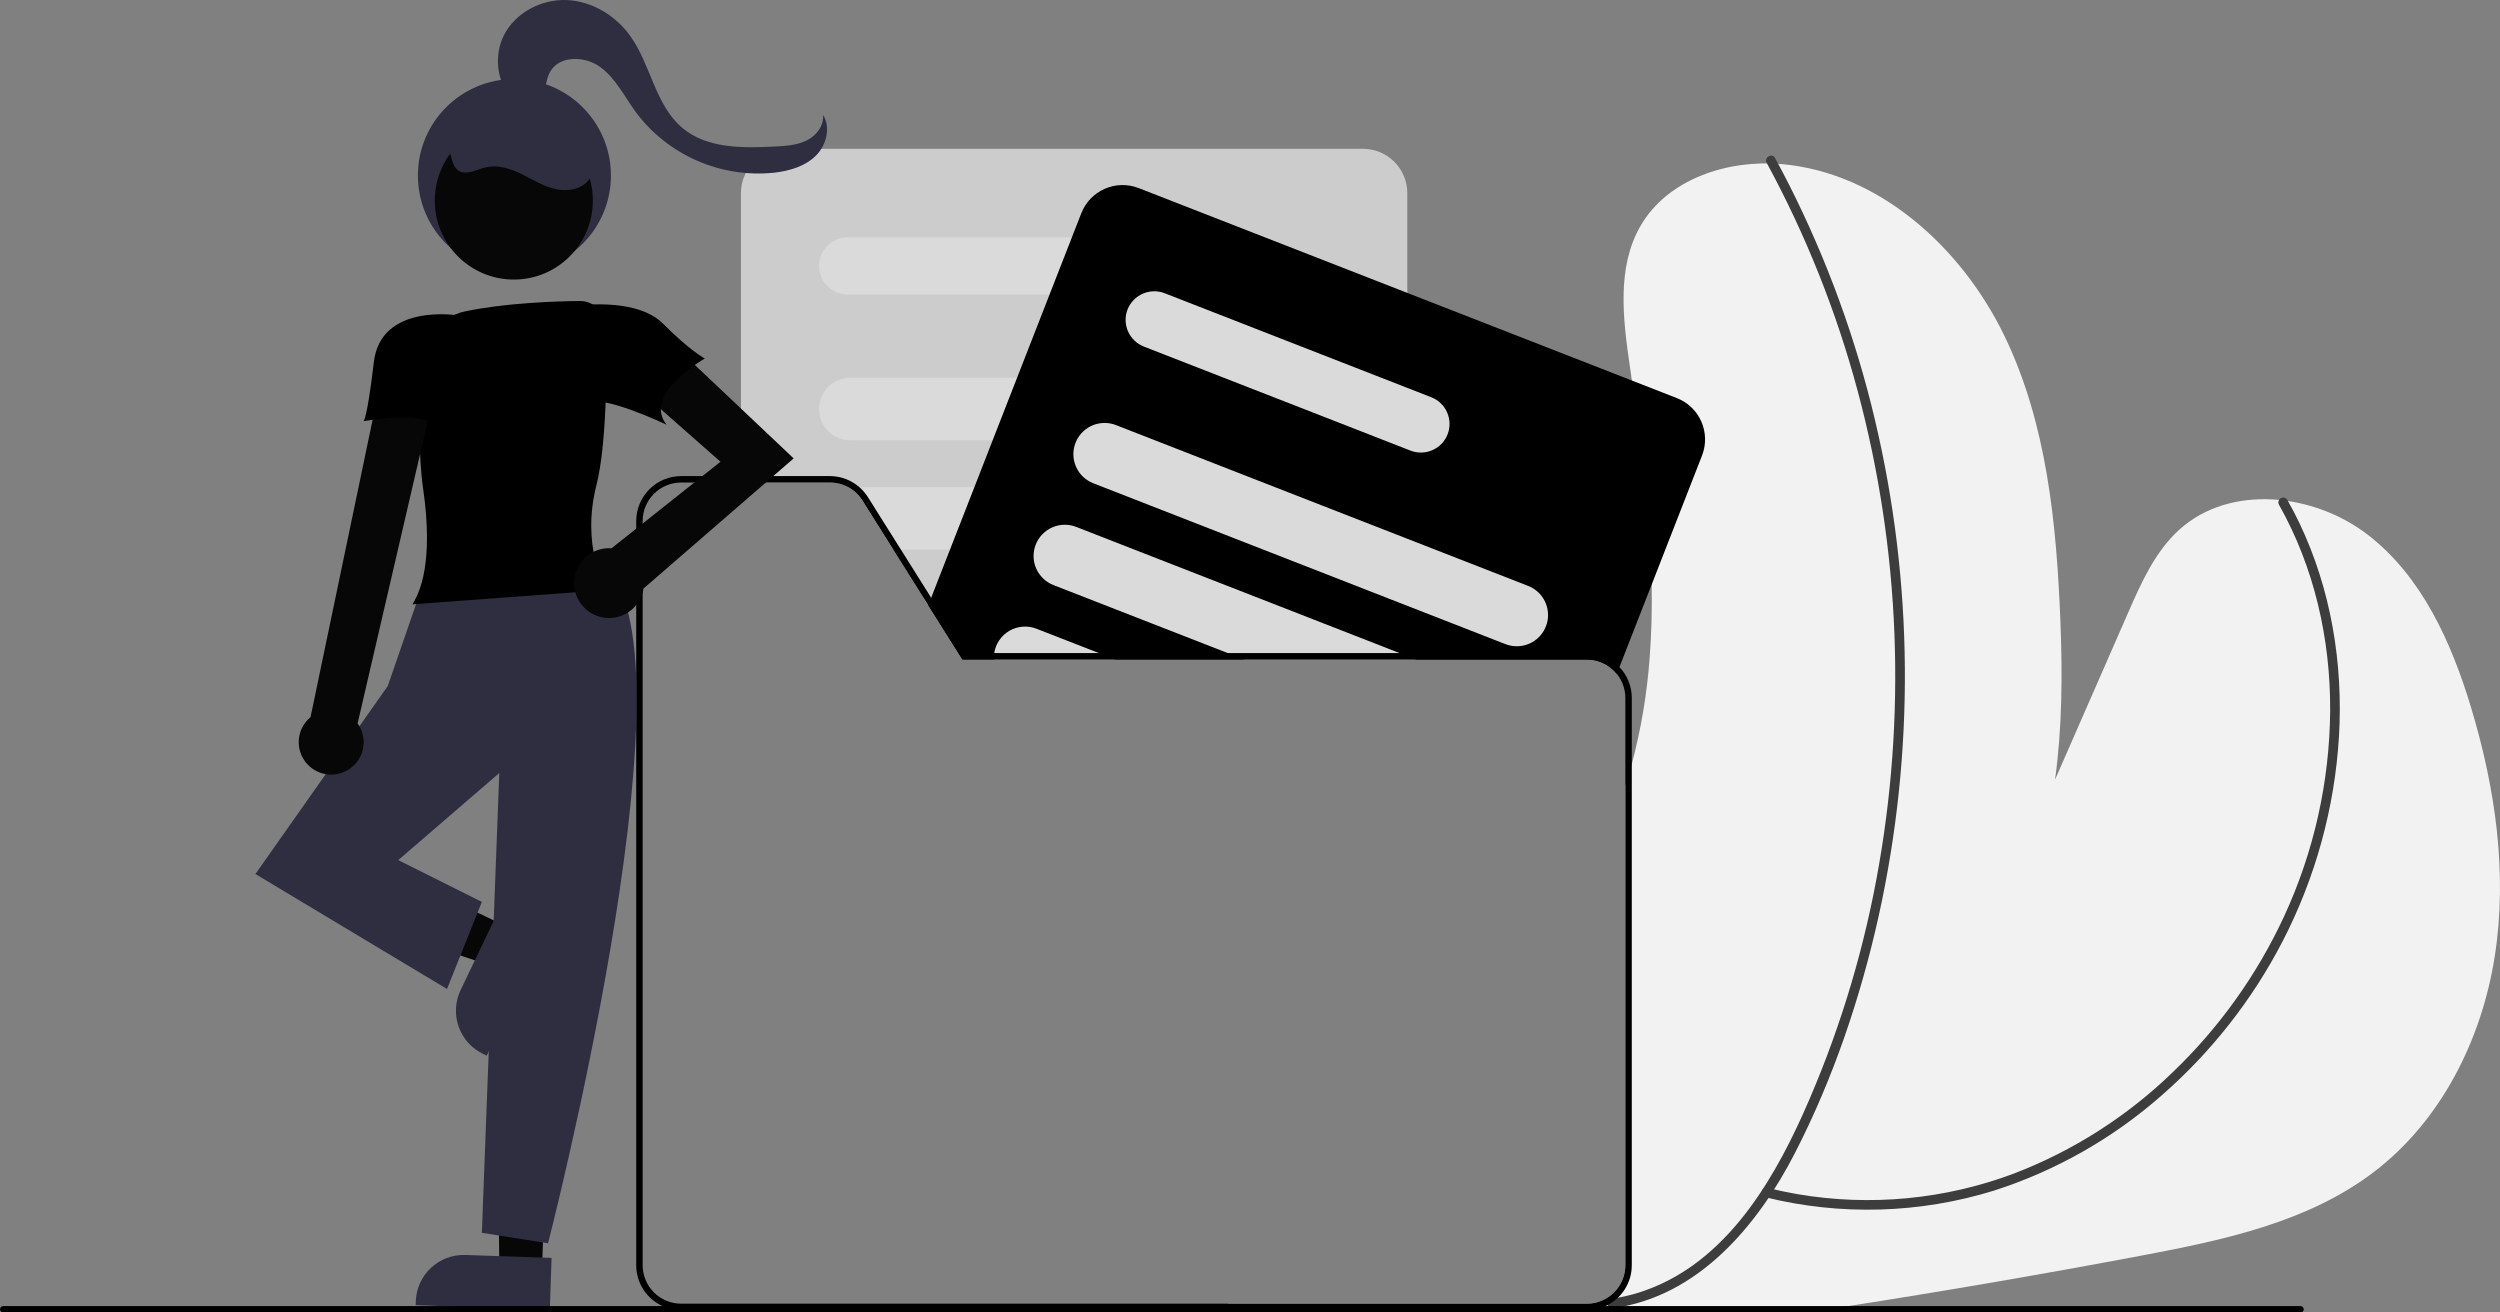 <svg width="160" height="84" viewBox="0 0 160 84" fill="none" xmlns="http://www.w3.org/2000/svg">
<rect x="0" y="0" width="160" height="84" fill="#808080" stroke="none"/>
<g clip-path="url(#clip0_65_1025)">
<path d="M159.66 61.229C158.822 66.556 156.225 71.725 151.94 74.997C147.723 78.219 142.32 79.364 137.104 80.348C130.848 81.529 124.575 82.61 118.285 83.588C117.393 83.73 116.501 83.868 115.608 84H78.97C78.933 83.951 78.894 83.899 78.857 83.848C78.797 83.761 78.738 83.675 78.68 83.588C78.647 83.539 78.614 83.487 78.581 83.436H101.562C102.214 83.435 102.839 83.176 103.3 82.716C103.762 82.255 104.021 81.63 104.023 80.978V50.309C104.171 49.844 104.309 49.377 104.434 48.903C105.02 46.698 105.402 44.444 105.573 42.169C105.697 40.584 105.734 38.998 105.707 37.411C105.631 33.048 105.06 28.686 104.441 24.354C104.395 24.035 104.348 23.713 104.303 23.394C103.866 20.384 103.469 17.109 104.986 14.471C106.722 11.453 110.575 10.195 114.045 10.504C120.286 11.062 125.543 15.841 128.276 21.48C131.006 27.117 131.618 33.528 131.867 39.787C131.999 43.106 131.984 46.573 131.521 49.902C133.086 46.324 134.652 42.745 136.22 39.167C137.056 37.258 137.936 35.288 139.484 33.892C142.721 30.971 148.075 31.56 151.532 34.22C154.988 36.882 156.882 41.088 158.142 45.261C159.703 50.423 160.5 55.903 159.66 61.229Z" fill="#F2F2F2"/>
<path d="M145.853 32.3C148.116 36.308 149.155 40.904 149.13 45.491C149.095 50.038 148.089 54.526 146.179 58.653C144.451 62.379 142.044 65.752 139.081 68.597C136.157 71.436 132.687 73.652 128.882 75.111C124.466 76.766 119.69 77.219 115.042 76.426C114.396 76.315 113.755 76.18 113.119 76.022C112.733 75.927 112.568 76.523 112.955 76.618C117.792 77.817 122.865 77.671 127.625 76.196C131.59 74.921 135.248 72.84 138.37 70.084C141.531 67.321 144.146 63.989 146.077 60.261C148.19 56.18 149.423 51.7 149.696 47.113C149.966 42.457 149.185 37.719 147.172 33.496C146.928 32.984 146.666 32.482 146.386 31.988C146.343 31.921 146.276 31.872 146.198 31.853C146.12 31.834 146.038 31.846 145.969 31.887C145.9 31.927 145.849 31.993 145.827 32.07C145.806 32.147 145.815 32.23 145.853 32.3H145.853Z" fill="#3D3D3D"/>
<path d="M113.068 10.422C115.578 15.048 117.534 19.953 118.895 25.036C121.621 35.217 122.031 45.88 120.096 56.24C119.131 61.416 117.555 66.46 115.404 71.266C113.258 76.032 110.169 81.053 104.893 82.722C104.298 82.909 103.687 83.046 103.069 83.129C102.677 83.183 102.844 83.778 103.233 83.725C108.691 82.976 112.483 78.443 114.862 73.821C117.323 69.04 119.075 63.847 120.24 58.605C122.55 48.144 122.467 37.297 119.997 26.874C118.771 21.681 116.937 16.651 114.534 11.886C114.233 11.289 113.922 10.697 113.602 10.11C113.412 9.761 112.878 10.072 113.068 10.422V10.422Z" fill="#3D3D3D"/>
<path d="M87.236 9.524H50.253C49.502 9.525 48.782 9.823 48.252 10.354C47.721 10.885 47.422 11.604 47.421 12.355V30.882H53.113C53.529 30.881 53.939 30.986 54.303 31.188C54.668 31.389 54.974 31.68 55.195 32.033L57.167 35.173L59.054 38.173L59.408 38.737L61.566 42.169L61.591 42.208H90.067V12.355C90.066 11.604 89.768 10.885 89.237 10.354C88.706 9.823 87.987 9.525 87.236 9.524Z" fill="#CCCCCC"/>
<path d="M72.577 15.188H54.252C53.766 15.188 53.3 15.38 52.956 15.724C52.613 16.067 52.42 16.533 52.42 17.019C52.42 17.505 52.613 17.97 52.956 18.314C53.3 18.657 53.766 18.85 54.252 18.85H72.577C73.062 18.85 73.528 18.657 73.872 18.314C74.215 17.97 74.408 17.505 74.408 17.019C74.408 16.533 74.215 16.067 73.872 15.724C73.528 15.38 73.062 15.188 72.577 15.188Z" fill="#DADADA"/>
<path d="M82.739 24.181H54.419C53.888 24.181 53.38 24.391 53.005 24.766C52.63 25.141 52.419 25.65 52.419 26.18C52.419 26.71 52.63 27.218 53.005 27.593C53.38 27.968 53.888 28.179 54.419 28.179H82.739C83.269 28.179 83.778 27.968 84.153 27.593C84.528 27.218 84.738 26.71 84.738 26.18C84.738 25.65 84.528 25.141 84.153 24.766C83.778 24.391 83.269 24.181 82.739 24.181Z" fill="#DADADA"/>
<path d="M84.547 32.328C84.386 31.984 84.13 31.693 83.81 31.489C83.49 31.285 83.118 31.177 82.739 31.177H54.419C54.375 31.177 54.334 31.179 54.291 31.181C54.66 31.383 54.972 31.676 55.195 32.033L57.167 35.173H82.739C83.075 35.173 83.406 35.088 83.701 34.926C83.995 34.764 84.244 34.531 84.425 34.247C84.605 33.963 84.711 33.639 84.732 33.303C84.753 32.968 84.69 32.632 84.547 32.328Z" fill="#DADADA"/>
<path d="M84.718 39.902C84.652 39.423 84.416 38.984 84.052 38.666C83.688 38.348 83.222 38.173 82.739 38.172H59.054L59.408 38.736L61.566 42.169H82.739C83.155 42.169 83.56 42.039 83.898 41.796C84.157 41.611 84.369 41.367 84.514 41.084C84.66 40.801 84.736 40.488 84.736 40.169C84.736 40.08 84.73 39.99 84.718 39.902Z" fill="#DADADA"/>
<path d="M107.323 25.48L104.441 24.354L90.067 18.746L72.871 12.036C72.171 11.764 71.392 11.781 70.704 12.083C70.017 12.385 69.477 12.947 69.204 13.646L68.602 15.188L67.171 18.851L65.091 24.181L63.53 28.179L62.361 31.177L60.8 35.173L59.628 38.173L59.595 38.259L59.408 38.737L61.566 42.169L61.591 42.208H101.562C101.929 42.208 102.291 42.29 102.622 42.448C102.953 42.606 103.245 42.837 103.475 43.122L103.644 42.694L105.707 37.411L108.932 29.149C109.204 28.449 109.187 27.67 108.886 26.982C108.585 26.294 108.023 25.754 107.323 25.48Z" fill="black"/>
<path d="M91.608 25.426L90.067 24.825L74.537 18.766C74.084 18.591 73.58 18.602 73.135 18.797C72.691 18.991 72.341 19.354 72.163 19.806C71.987 20.259 71.998 20.763 72.193 21.208C72.389 21.653 72.752 22.002 73.204 22.18L78.334 24.181L84.678 26.655L90.067 28.76L90.275 28.84C90.728 29.015 91.232 29.005 91.676 28.809C92.12 28.614 92.469 28.25 92.646 27.798C92.822 27.346 92.812 26.842 92.617 26.398C92.423 25.953 92.06 25.604 91.608 25.426Z" fill="#DADADA"/>
<path d="M97.802 37.499L90.067 34.481L84.547 32.328L81.598 31.177L73.917 28.179L71.421 27.205C70.956 27.023 70.439 27.023 69.973 27.203C69.507 27.383 69.125 27.731 68.903 28.179C68.878 28.231 68.853 28.284 68.833 28.34C68.737 28.584 68.691 28.845 68.696 29.107C68.702 29.37 68.759 29.628 68.864 29.869C68.969 30.109 69.121 30.326 69.31 30.508C69.5 30.69 69.723 30.832 69.968 30.928L70.606 31.177L80.844 35.173L90.067 38.772L96.348 41.224C96.579 41.314 96.825 41.36 97.073 41.36C97.539 41.361 97.991 41.198 98.35 40.901C98.71 40.604 98.954 40.19 99.04 39.732C99.127 39.274 99.05 38.8 98.824 38.392C98.598 37.984 98.236 37.669 97.802 37.499H97.802Z" fill="#DADADA"/>
<path d="M90.067 41.99L89.571 41.796L84.718 39.902L80.284 38.172L72.595 35.173L68.876 33.721C68.631 33.626 68.37 33.579 68.108 33.584C67.845 33.59 67.586 33.647 67.345 33.752C67.105 33.858 66.887 34.01 66.705 34.199C66.523 34.389 66.381 34.612 66.285 34.857C66.19 35.102 66.144 35.363 66.149 35.625C66.155 35.888 66.212 36.147 66.318 36.387C66.424 36.628 66.576 36.845 66.766 37.027C66.956 37.208 67.18 37.351 67.424 37.446L69.286 38.173L78.573 41.796L79.528 42.169L79.627 42.208H90.625L90.067 41.99Z" fill="#DADADA"/>
<path d="M71.281 42.169L70.326 41.796L66.333 40.238C66.054 40.128 65.754 40.083 65.455 40.106C65.157 40.128 64.867 40.218 64.607 40.367C64.348 40.517 64.125 40.723 63.956 40.97C63.787 41.218 63.676 41.5 63.631 41.796C63.611 41.919 63.604 42.044 63.609 42.169C63.608 42.182 63.609 42.195 63.611 42.208H71.382L71.281 42.169Z" fill="#DADADA"/>
<path d="M79.528 42.169L78.573 41.796H63.631C63.611 41.919 63.604 42.044 63.609 42.169H61.566L61.591 42.208H79.627L79.528 42.169ZM79.528 42.169H61.566L61.591 42.208H79.627L79.528 42.169ZM79.528 42.169H61.566L61.591 42.208H79.627L79.528 42.169ZM79.627 42.208L79.528 42.169H61.566L61.591 42.208H79.627ZM43.589 83.436C42.937 83.435 42.313 83.175 41.852 82.715C41.391 82.254 41.132 81.629 41.13 80.978V33.342C41.131 32.69 41.39 32.065 41.851 31.604C42.312 31.143 42.937 30.883 43.589 30.882H47.421V30.47H43.589C42.828 30.472 42.098 30.775 41.56 31.313C41.022 31.852 40.72 32.581 40.719 33.342V80.978C40.719 81.528 40.878 82.067 41.176 82.53C41.475 82.993 41.9 83.36 42.401 83.588H78.68C78.647 83.539 78.614 83.487 78.581 83.436H43.589ZM103.644 42.694C103.376 42.41 103.054 42.184 102.696 42.029C102.338 41.875 101.952 41.796 101.562 41.796H61.819L59.595 38.259L59.542 38.172L57.656 35.173L55.543 31.813C55.284 31.402 54.925 31.064 54.501 30.829C54.076 30.594 53.598 30.471 53.113 30.47H43.589C42.828 30.472 42.098 30.775 41.56 31.313C41.022 31.852 40.72 32.581 40.719 33.342V80.978C40.719 81.528 40.878 82.067 41.176 82.53C41.475 82.993 41.9 83.36 42.401 83.588C42.774 83.76 43.179 83.848 43.589 83.847H101.562C101.973 83.848 102.379 83.76 102.752 83.588C103.253 83.36 103.678 82.993 103.977 82.53C104.275 82.067 104.434 81.528 104.434 80.978V44.668C104.435 43.932 104.152 43.225 103.644 42.694ZM104.023 80.978C104.021 81.629 103.762 82.254 103.3 82.715C102.839 83.176 102.214 83.435 101.562 83.436H43.589C42.937 83.435 42.313 83.175 41.852 82.715C41.391 82.254 41.132 81.629 41.13 80.978V33.342C41.131 32.69 41.39 32.065 41.851 31.604C42.312 31.143 42.937 30.883 43.589 30.882H53.113C53.529 30.881 53.939 30.986 54.303 31.187C54.668 31.389 54.974 31.68 55.195 32.033L57.168 35.173L59.054 38.172L59.408 38.736L61.566 42.169L61.591 42.208H101.562C102.214 42.208 102.84 42.468 103.301 42.929C103.763 43.39 104.022 44.016 104.023 44.668V80.978ZM79.528 42.169H61.566L61.591 42.208H79.627L79.528 42.169ZM79.528 42.169H61.566L61.591 42.208H79.627L79.528 42.169ZM79.528 42.169H61.566L61.591 42.208H79.627L79.528 42.169ZM79.528 42.169L78.573 41.796H61.819L59.595 38.259L59.408 38.736L61.566 42.169L61.591 42.208H79.627L79.528 42.169Z" fill="black"/>
<path d="M32.315 59.247L31.135 61.712L21.062 58.337L22.803 54.698L32.315 59.247Z" fill="#070707"/>
<path d="M29.479 63.366L31.863 58.382L34.857 59.814L31.15 67.563L30.921 67.453C30.188 67.103 29.624 66.475 29.353 65.708C29.083 64.942 29.128 64.099 29.479 63.366Z" fill="#2F2E41"/>
<path d="M34.689 81.265L31.957 81.173L31.842 70.54L35.045 70.73L34.689 81.265Z" fill="#070707"/>
<path d="M29.778 80.318L35.301 80.505L35.189 83.821L26.603 83.532L26.611 83.278C26.639 82.466 26.988 81.697 27.582 81.142C28.176 80.587 28.966 80.291 29.778 80.318Z" fill="#2F2E41"/>
<path d="M39.089 36.767C39.089 36.767 30.727 34.649 26.937 37.77L24.819 43.9L16.346 55.938L28.609 63.295L30.839 57.722L25.488 55.047L31.954 49.474L30.839 78.9L35.075 79.569C35.075 79.569 44.44 43.231 39.089 36.767Z" fill="#2F2E41"/>
<path d="M26.403 38.676L26.505 38.495C27.579 36.586 27.405 33.476 27.07 31.204C26.79 29.301 26.798 25.947 26.854 23.468C26.868 22.632 27.167 21.825 27.701 21.18C28.234 20.536 28.972 20.093 29.791 19.923C32.335 19.394 35.458 19.282 37.093 19.262L37.094 19.373L37.093 19.262C37.537 19.26 37.964 19.432 38.283 19.742C38.601 20.052 38.786 20.474 38.797 20.918C38.846 23.587 38.831 28.454 38.168 31.065C37.185 34.941 38.723 37.575 38.738 37.601L38.831 37.756L26.403 38.676Z" fill="black"/>
<path d="M22.102 49.365C22.374 49.235 22.615 49.046 22.806 48.813C22.998 48.58 23.136 48.308 23.21 48.015C23.285 47.723 23.295 47.418 23.239 47.121C23.183 46.825 23.063 46.544 22.887 46.299L27.606 25.954H24.038L19.874 45.898C19.482 46.221 19.222 46.677 19.143 47.179C19.065 47.681 19.173 48.194 19.448 48.621C19.722 49.049 20.144 49.36 20.634 49.498C21.123 49.635 21.645 49.587 22.102 49.365Z" fill="#070707"/>
<path d="M50.795 29.338L42.92 21.891L40.791 24.87L46.112 29.551L39.134 35.092C39.084 35.088 39.034 35.084 38.982 35.084C38.553 35.084 38.132 35.207 37.771 35.439C37.41 35.671 37.123 36.003 36.946 36.394C36.768 36.784 36.707 37.218 36.769 37.643C36.831 38.068 37.015 38.465 37.297 38.789C37.58 39.112 37.95 39.347 38.362 39.466C38.775 39.584 39.213 39.582 39.624 39.458C40.035 39.334 40.402 39.095 40.681 38.768C40.959 38.441 41.138 38.041 41.195 37.616L41.217 37.638L50.795 29.338Z" fill="#070707"/>
<path d="M29.29 20.184C29.29 20.184 24.373 19.378 23.927 23.168C23.481 26.957 23.258 26.957 23.258 26.957C23.258 26.957 26.825 26.289 27.717 27.18C28.609 28.072 29.29 20.184 29.29 20.184Z" fill="black"/>
<path d="M36.636 19.601C36.636 19.601 40.649 18.932 42.433 20.715C44.217 22.499 45.109 22.945 45.109 22.945C45.109 22.945 41.095 25.174 42.656 27.18C42.656 27.18 38.42 25.174 37.751 25.843C37.082 26.512 36.636 19.601 36.636 19.601Z" fill="black"/>
<path d="M33.116 6.658C31.85 5.647 31.517 3.696 32.252 2.252C32.986 0.808 34.647 -0.062 36.266 0.003C37.885 0.068 39.41 0.998 40.348 2.319C41.665 4.174 41.942 6.753 43.694 8.206C45.276 9.518 47.543 9.48 49.596 9.376C50.288 9.34 51.002 9.3 51.623 8.992C52.244 8.685 52.752 8.036 52.671 7.348C53.187 8.165 52.888 9.309 52.196 9.983C51.504 10.656 50.519 10.938 49.56 11.051C47.867 11.229 46.158 10.963 44.6 10.279C43.042 9.596 41.689 8.518 40.674 7.153C39.96 6.168 39.408 5.02 38.428 4.299C37.448 3.578 35.814 3.527 35.212 4.585C34.914 5.108 34.944 5.764 34.67 6.3C34.396 6.837 33.507 7.126 33.244 6.584" fill="#2F2E41"/>
<path d="M32.922 17.409C36.334 17.409 39.1 14.643 39.1 11.232C39.1 7.821 36.334 5.056 32.922 5.056C29.511 5.056 26.745 7.821 26.745 11.232C26.745 14.643 29.511 17.409 32.922 17.409Z" fill="#2F2E41"/>
<path d="M32.885 17.892C35.678 17.892 37.943 15.628 37.943 12.835C37.943 10.043 35.678 7.779 32.885 7.779C30.092 7.779 27.827 10.043 27.827 12.835C27.827 15.628 30.092 17.892 32.885 17.892Z" fill="#070707"/>
<path d="M28.273 9.122C28.961 9.272 28.736 10.425 29.279 10.872C29.769 11.275 30.474 10.86 31.091 10.71C31.87 10.521 32.685 10.798 33.403 11.152C34.122 11.507 34.815 11.946 35.599 12.111C36.384 12.276 37.313 12.09 37.753 11.42C38.173 10.78 38.018 9.916 37.69 9.224C37.281 8.364 36.639 7.635 35.837 7.121C35.036 6.606 34.106 6.327 33.153 6.313C32.201 6.3 31.264 6.554 30.448 7.046C29.632 7.538 28.971 8.249 28.538 9.097" fill="#2F2E41"/>
<path d="M147.439 83.794C147.439 83.849 147.417 83.901 147.378 83.94C147.34 83.978 147.287 84 147.233 84H0.206C0.151 84 0.099 83.978 0.06 83.94C0.022 83.901 0 83.849 0 83.794C0 83.74 0.022 83.687 0.06 83.649C0.099 83.61 0.151 83.588 0.206 83.588H147.233C147.287 83.588 147.34 83.61 147.378 83.649C147.417 83.687 147.439 83.74 147.439 83.794Z" fill="black"/>
</g>
<defs>
<clipPath id="clip0_65_1025">
<rect width="160" height="84" fill="white"/>
</clipPath>
</defs>
</svg>
